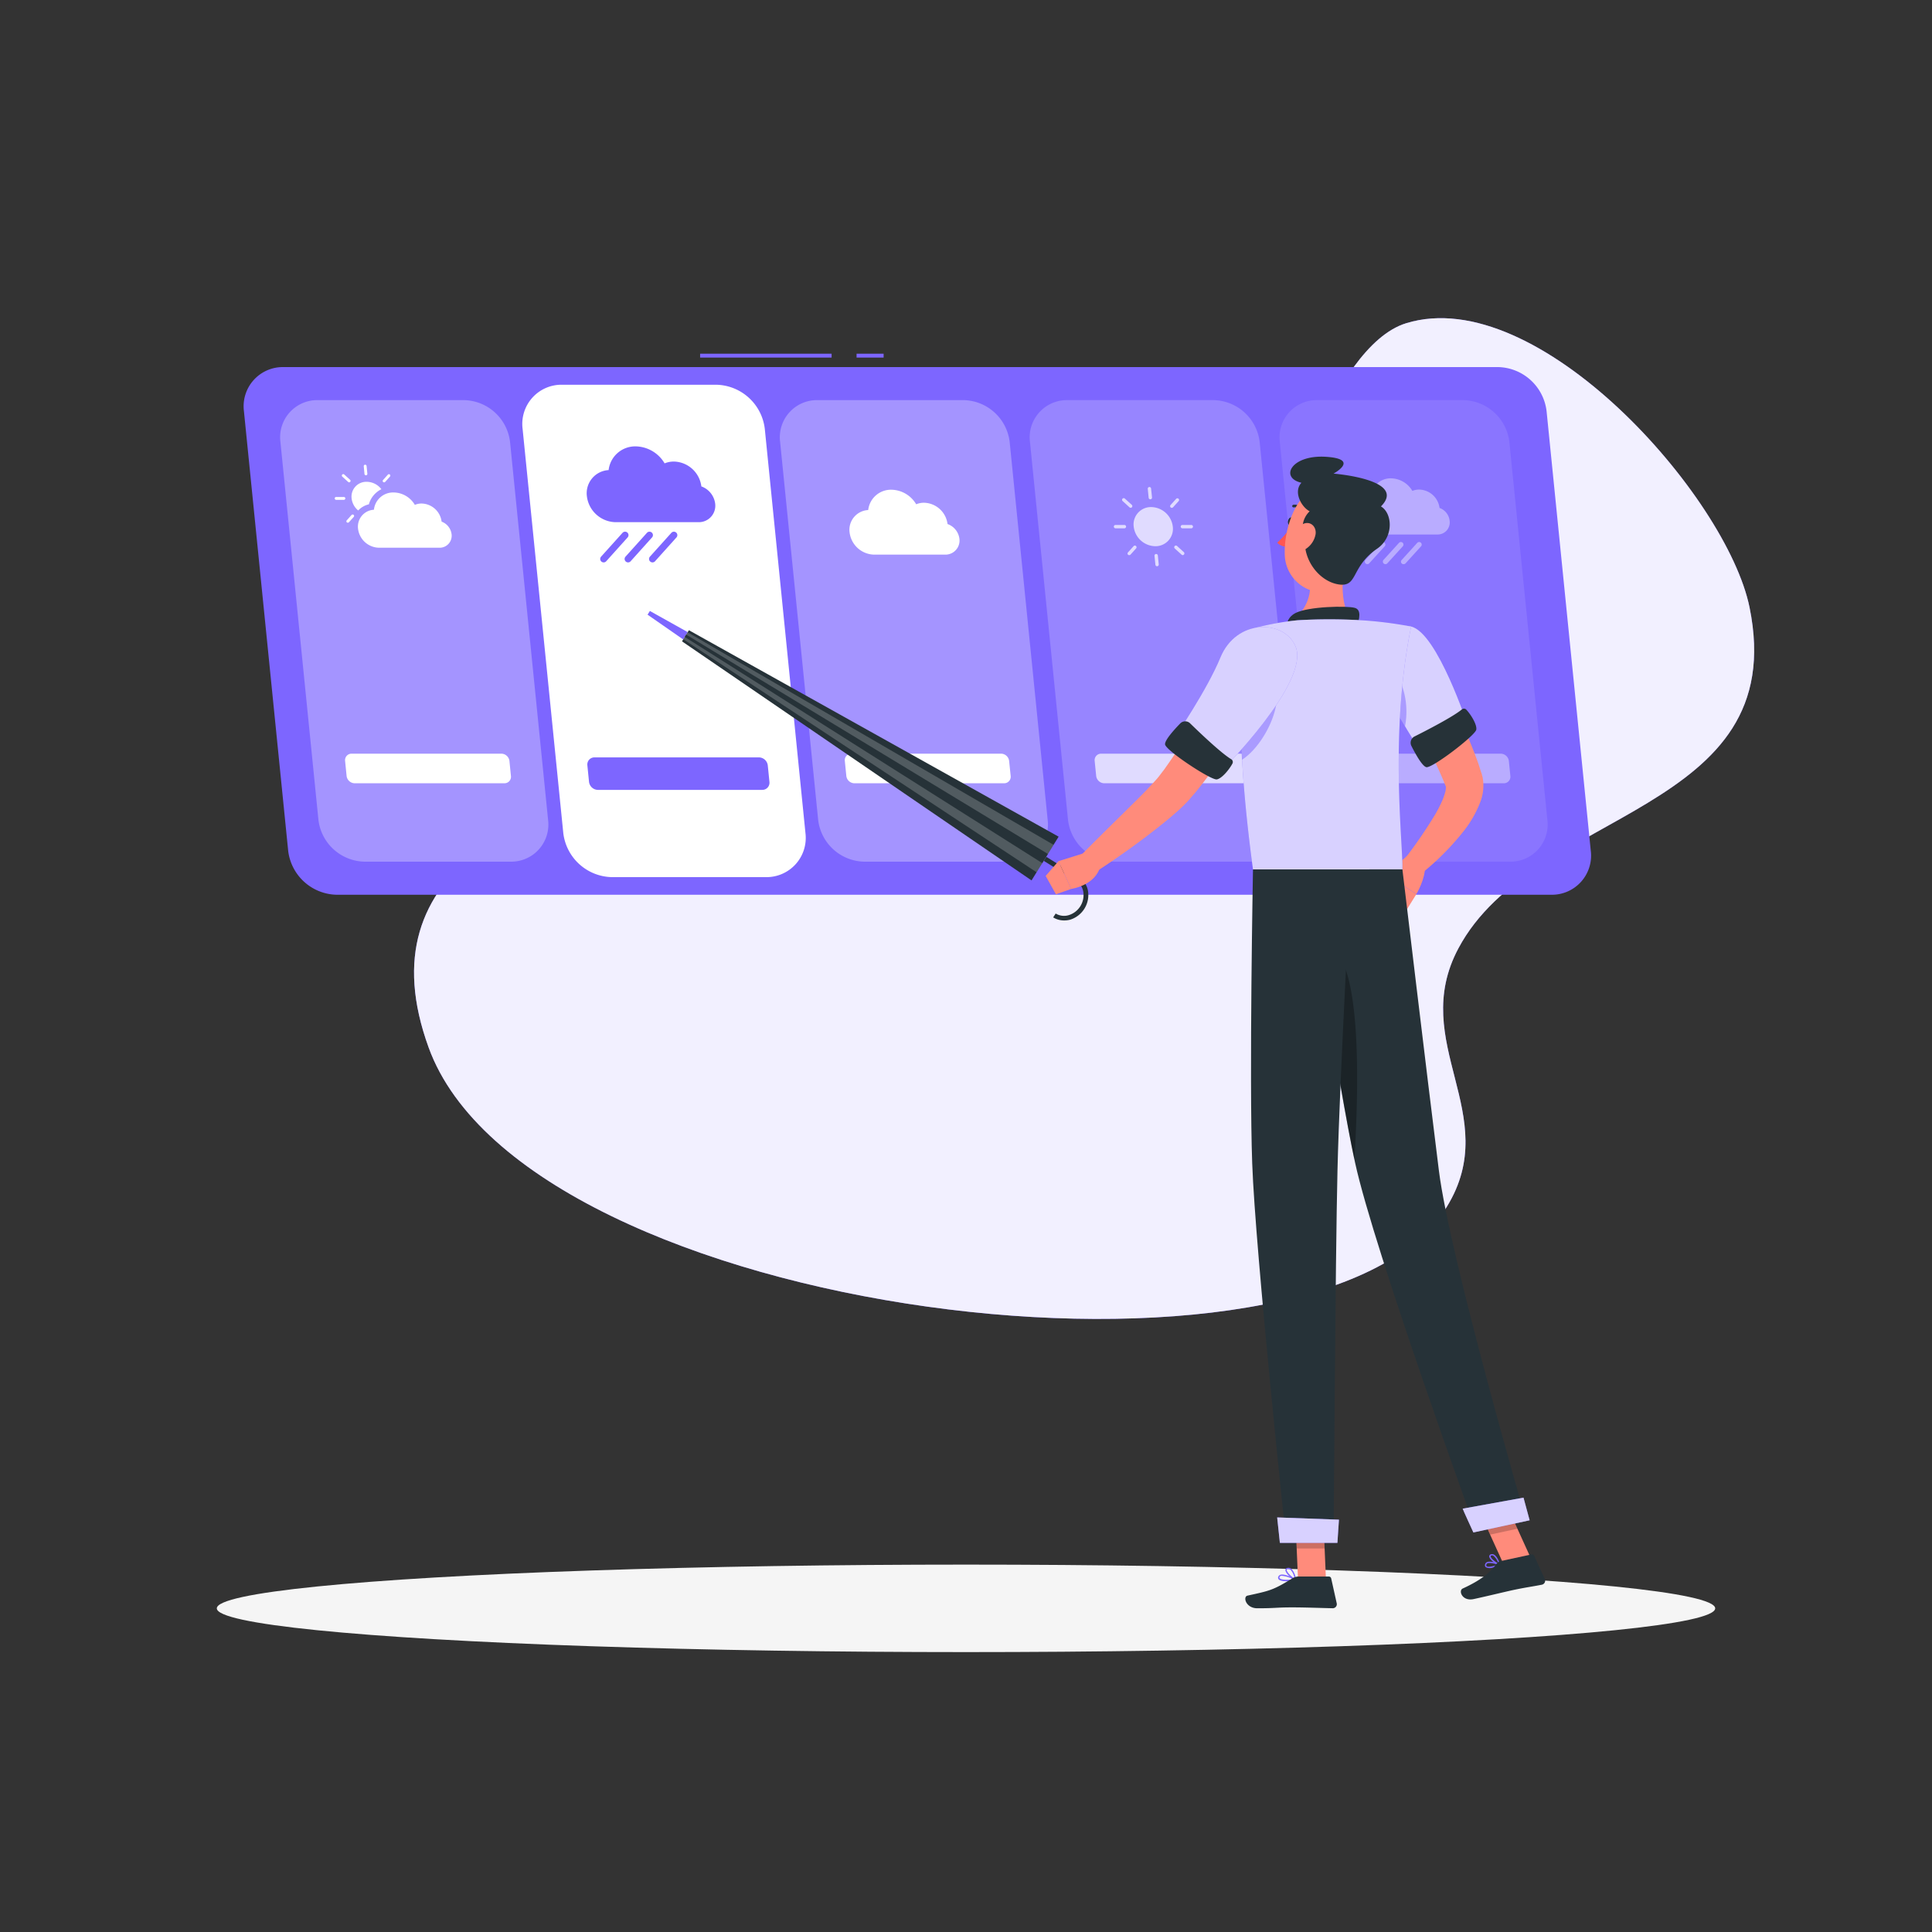 <svg xmlns="http://www.w3.org/2000/svg" viewBox="0 0 500 500"><rect x="0" y="0" width="500" height="500" fill="#333333" stroke="none"/><g id="freepik--background-simple--inject-3"><path d="M324.27,147.72C281.9,199.79,77,177.68,110.93,271.09c25.53,70.35,230.64,94.75,263.52,41.2,14.69-23.91-10.11-42.37,3-66.89,19.37-36.33,86.25-34.67,75.33-88.22-5.87-28.74-54.75-84-88.84-73.54C344,89.77,331.5,138.83,324.27,147.72Z" style="fill:#7D66FF"></path><path d="M324.27,147.72C281.9,199.79,77,177.68,110.93,271.09c25.53,70.35,230.64,94.75,263.52,41.2,14.69-23.91-10.11-42.37,3-66.89,19.37-36.33,86.25-34.67,75.33-88.22-5.87-28.74-54.75-84-88.84-73.54C344,89.77,331.5,138.83,324.27,147.72Z" style="fill:#fff;opacity:0.9"></path></g><g id="freepik--Shadow--inject-3"><ellipse id="freepik--path--inject-3" cx="250" cy="416.24" rx="193.89" ry="11.32" style="fill:#f5f5f5"></ellipse></g><g id="freepik--weather-widget--inject-3"><rect x="221.68" y="91.54" width="7" height="1" style="fill:#7D66FF"></rect><rect x="181.19" y="91.54" width="34.03" height="1" style="fill:#7D66FF"></rect><path d="M401.46,231.56H87.1a12.9,12.9,0,0,1-12.52-11.38L63.13,106.42A10.14,10.14,0,0,1,73.36,95H387.72a12.92,12.92,0,0,1,12.53,11.38l11.44,113.76A10.13,10.13,0,0,1,401.46,231.56Z" style="fill:#7D66FF"></path><path d="M132.11,223H94.3a12.27,12.27,0,0,1-11.89-10.8l-9.84-97.85a9.61,9.61,0,0,1,9.71-10.8h37.81A12.25,12.25,0,0,1,132,114.38l9.85,97.85A9.61,9.61,0,0,1,132.11,223Z" style="fill:#fff;opacity:0.3"></path><path d="M198.21,227H158.32a12.93,12.93,0,0,1-12.54-11.4L135.25,111A10.14,10.14,0,0,1,145.5,99.57h39.89A12.92,12.92,0,0,1,197.93,111l10.53,104.68A10.15,10.15,0,0,1,198.21,227Z" style="fill:#fff"></path><path d="M261.43,223H223.62a12.25,12.25,0,0,1-11.88-10.8l-9.85-97.85a9.61,9.61,0,0,1,9.71-10.8h37.81a12.27,12.27,0,0,1,11.89,10.8l9.84,97.85A9.61,9.61,0,0,1,261.43,223Z" style="fill:#fff;opacity:0.3"></path><path d="M326.09,223H288.28a12.26,12.26,0,0,1-11.88-10.8l-9.85-97.85a9.63,9.63,0,0,1,9.72-10.8h37.8A12.27,12.27,0,0,1,326,114.38l9.84,97.85A9.61,9.61,0,0,1,326.09,223Z" style="fill:#fff;opacity:0.2"></path><path d="M390.75,223H352.94a12.26,12.26,0,0,1-11.88-10.8l-9.85-97.85a9.63,9.63,0,0,1,9.72-10.8h37.8a12.27,12.27,0,0,1,11.89,10.8l9.84,97.85A9.61,9.61,0,0,1,390.75,223Z" style="fill:#fff;opacity:0.1"></path><path d="M245.22,135.62a6.28,6.28,0,0,0-6.11-5.51,5.18,5.18,0,0,0-2,.4,7.6,7.6,0,0,0-6.42-3.77,5.93,5.93,0,0,0-6,5.26,5.11,5.11,0,0,0-4.82,5.76,6.54,6.54,0,0,0,6.36,5.78h18.38a3.65,3.65,0,0,0,3.69-4.1A4.65,4.65,0,0,0,245.22,135.62Z" style="fill:#fff"></path><path d="M181.51,125.88a7.34,7.34,0,0,0-7.13-6.43,6.16,6.16,0,0,0-2.38.47,8.88,8.88,0,0,0-7.49-4.4,6.93,6.93,0,0,0-7,6.14,6,6,0,0,0-5.63,6.73,7.63,7.63,0,0,0,7.43,6.75h21.47a4.26,4.26,0,0,0,4.31-4.78A5.47,5.47,0,0,0,181.51,125.88Z" style="fill:#7D66FF"></path><path d="M162.55,145.55a.9.9,0,0,1-.6-.23.89.89,0,0,1-.07-1.26l5.58-6.2a.89.89,0,0,1,1.32,1.19l-5.57,6.2A.88.88,0,0,1,162.55,145.55Z" style="fill:#7D66FF"></path><path d="M168.87,145.55a.9.9,0,0,1-.6-.23.89.89,0,0,1-.07-1.26l5.58-6.2a.89.89,0,0,1,1.32,1.19l-5.57,6.2A.88.88,0,0,1,168.87,145.55Z" style="fill:#7D66FF"></path><path d="M156.23,145.55a.9.9,0,0,1-.6-.23.89.89,0,0,1-.07-1.26l5.58-6.2a.89.89,0,0,1,1.32,1.19l-5.57,6.2A.88.88,0,0,1,156.23,145.55Z" style="fill:#7D66FF"></path><g style="opacity:0.4"><path d="M372.55,131.45a5.43,5.43,0,0,0-5.27-4.75,4.56,4.56,0,0,0-1.76.34,6.56,6.56,0,0,0-5.53-3.25,5.12,5.12,0,0,0-5.2,4.54,4.42,4.42,0,0,0-4.16,5,5.65,5.65,0,0,0,5.49,5H372a3.13,3.13,0,0,0,3.17-3.53A4,4,0,0,0,372.55,131.45Z" style="fill:#fff"></path><path d="M358.54,146a.63.63,0,0,1-.44-.17.66.66,0,0,1-.05-.93l4-4.4a.66.66,0,1,1,1,.88l-4,4.4A.64.64,0,0,1,358.54,146Z" style="fill:#fff"></path><path d="M363.21,146a.61.61,0,0,1-.44-.17.65.65,0,0,1,0-.93l4-4.4a.66.66,0,1,1,1,.88l-4,4.4A.64.64,0,0,1,363.21,146Z" style="fill:#fff"></path><path d="M353.87,146a.64.64,0,0,1-.44-.17.66.66,0,0,1-.05-.93l4-4.4a.66.66,0,0,1,.93-.05.65.65,0,0,1,.05.93l-4,4.4A.64.64,0,0,1,353.87,146Z" style="fill:#fff"></path></g><g style="opacity:0.7"><path d="M303.52,136.29a4.5,4.5,0,0,1-4.55,5.07,5.73,5.73,0,0,1-5.57-5.07,4.49,4.49,0,0,1,4.55-5.06A5.73,5.73,0,0,1,303.52,136.29Z" style="fill:#fff"></path><path d="M299.45,146.55a.43.43,0,0,1-.43-.39l-.24-2.31a.44.44,0,0,1,.39-.48.44.44,0,0,1,.48.39l.23,2.31a.43.43,0,0,1-.39.47Z" style="fill:#fff"></path><path d="M297.7,129.22a.44.44,0,0,1-.43-.4l-.23-2.3a.44.44,0,0,1,.39-.48.43.43,0,0,1,.47.39l.24,2.31a.43.43,0,0,1-.39.47Z" style="fill:#fff"></path><path d="M291,136.73h-2.31a.44.44,0,0,1-.43-.44.43.43,0,0,1,.43-.43H291a.43.43,0,0,1,.43.43A.44.44,0,0,1,291,136.73Z" style="fill:#fff"></path><path d="M308.28,136.73H306a.44.44,0,0,1-.43-.44.43.43,0,0,1,.43-.43h2.31a.43.43,0,0,1,.43.43A.44.44,0,0,1,308.28,136.73Z" style="fill:#fff"></path><path d="M306.1,143.67a.46.46,0,0,1-.29-.11l-1.8-1.63a.44.44,0,0,1,.59-.65l1.79,1.63a.44.44,0,0,1,0,.62A.43.43,0,0,1,306.1,143.67Z" style="fill:#fff"></path><path d="M292.61,131.42a.44.44,0,0,1-.29-.12l-1.79-1.63a.43.43,0,1,1,.58-.64l1.8,1.63a.44.44,0,0,1-.3.76Z" style="fill:#fff"></path><path d="M292.22,143.67a.44.44,0,0,1-.29-.11.43.43,0,0,1,0-.61l1.47-1.63a.43.43,0,0,1,.61,0,.44.44,0,0,1,0,.62l-1.47,1.63A.45.45,0,0,1,292.22,143.67Z" style="fill:#fff"></path><path d="M303.24,131.42a.4.4,0,0,1-.29-.12.43.43,0,0,1,0-.61l1.47-1.63a.44.44,0,0,1,.65.58l-1.47,1.63A.42.42,0,0,1,303.24,131.42Z" style="fill:#fff"></path></g><path d="M114.29,135a5.35,5.35,0,0,0-5.2-4.69,4.45,4.45,0,0,0-1.73.35,6.46,6.46,0,0,0-5.46-3.21,5,5,0,0,0-5.13,4.47,4.37,4.37,0,0,0-4.11,4.91,5.57,5.57,0,0,0,5.42,4.92h15.65a3.1,3.1,0,0,0,3.14-3.49A4,4,0,0,0,114.29,135Z" style="fill:#fff"></path><path d="M98.7,126.61a6.22,6.22,0,0,0-3.24,3.91,5.47,5.47,0,0,0-2.76,1.59A4.72,4.72,0,0,1,91,129a3.83,3.83,0,0,1,3.88-4.31A4.82,4.82,0,0,1,98.7,126.61Z" style="fill:#fff"></path><path d="M94.7,123a.37.37,0,0,1-.37-.33l-.19-2a.36.36,0,0,1,.33-.4.36.36,0,0,1,.4.33l.2,2a.37.37,0,0,1-.33.41Z" style="fill:#fff"></path><path d="M89,129.36H87a.37.37,0,0,1-.37-.37.36.36,0,0,1,.37-.37h2a.37.37,0,0,1,.37.37A.38.38,0,0,1,89,129.36Z" style="fill:#fff"></path><path d="M90.37,124.83a.38.38,0,0,1-.25-.09l-1.53-1.39a.37.37,0,0,1,.5-.55l1.53,1.39a.37.37,0,0,1,0,.52A.36.36,0,0,1,90.37,124.83Z" style="fill:#fff"></path><path d="M90,135.27a.35.35,0,0,1-.25-.1.37.37,0,0,1,0-.52L91,133.26a.39.39,0,0,1,.53,0,.38.38,0,0,1,0,.53l-1.25,1.39A.36.36,0,0,1,90,135.27Z" style="fill:#fff"></path><path d="M99.41,124.83a.36.36,0,0,1-.27-.61l1.25-1.39a.37.37,0,0,1,.52,0,.38.38,0,0,1,0,.52l-1.25,1.39A.39.39,0,0,1,99.41,124.83Z" style="fill:#fff"></path><path d="M130.54,202.71H91.78a2.15,2.15,0,0,1-2.08-1.89l-.39-3.89a1.68,1.68,0,0,1,1.7-1.88h38.76a2.14,2.14,0,0,1,2.07,1.88l.39,3.89A1.68,1.68,0,0,1,130.54,202.71Z" style="fill:#fff"></path><path d="M197.26,204.42H154.72a2.35,2.35,0,0,1-2.28-2.07l-.43-4.27a1.84,1.84,0,0,1,1.86-2.07h42.55a2.35,2.35,0,0,1,2.28,2.07l.43,4.27A1.85,1.85,0,0,1,197.26,204.42Z" style="fill:#7D66FF"></path><path d="M259.86,202.71H221.1a2.14,2.14,0,0,1-2.07-1.89l-.39-3.89a1.67,1.67,0,0,1,1.69-1.88h38.76a2.13,2.13,0,0,1,2.07,1.88l.4,3.89A1.69,1.69,0,0,1,259.86,202.71Z" style="fill:#fff"></path><path d="M324.52,202.71H285.76a2.14,2.14,0,0,1-2.07-1.89l-.39-3.89a1.67,1.67,0,0,1,1.69-1.88h38.76a2.13,2.13,0,0,1,2.07,1.88l.4,3.89A1.69,1.69,0,0,1,324.52,202.71Z" style="fill:#fff;opacity:0.7"></path><path d="M389.18,202.71H350.43a2.14,2.14,0,0,1-2.08-1.89l-.39-3.89a1.67,1.67,0,0,1,1.69-1.88h38.76a2.15,2.15,0,0,1,2.08,1.88l.39,3.89A1.69,1.69,0,0,1,389.18,202.71Z" style="fill:#fff;opacity:0.4"></path></g><g id="freepik--Character--inject-3"><path d="M368,167.63c2.8,4.65,5.33,9.29,7.74,14.1a148.33,148.33,0,0,1,6.51,14.92c.24.65.47,1.31.68,2l.33,1,.17.5.12.4c0,.17.09.34.13.51a11.74,11.74,0,0,1-.56,6.44,28.77,28.77,0,0,1-4.65,8A68.62,68.62,0,0,1,366.68,227l-3.77-3.9a123.22,123.22,0,0,0,8.58-12.43,32.83,32.83,0,0,0,1.6-3.11,14.62,14.62,0,0,0,1-2.84c.19-.82.1-1.47,0-1.33v0l0-.07-.18-.42-.34-.85c-.23-.56-.47-1.13-.73-1.7-2-4.55-4.36-9.12-6.78-13.65s-5-9.09-7.46-13.52Z" style="fill:#ff8b7b"></path><path d="M364.34,221.35l-5.69,5,7.92,5s2.33-3.78,2.23-7.28Z" style="fill:#ff8b7b"></path><polygon points="356.57 233.83 362.63 237.73 366.57 231.38 358.65 226.38 356.57 233.83" style="fill:#ff8b7b"></polygon><path d="M334.69,135.09c-.11.57-.51,1-.88.91s-.59-.6-.48-1.17.51-1,.88-.91S334.8,134.52,334.69,135.09Z" style="fill:#263238"></path><path d="M334.24,136.08a20.58,20.58,0,0,1-3.69,4.36,3.35,3.35,0,0,0,2.64,1.05Z" style="fill:#ff5652"></path><path d="M337.4,132.32a.33.33,0,0,0,.23-.09.35.35,0,0,0,0-.49,3.36,3.36,0,0,0-2.93-1.1.33.33,0,0,0-.27.39.34.34,0,0,0,.39.28h0a2.72,2.72,0,0,1,2.31.9A.36.36,0,0,0,337.4,132.32Z" style="fill:#263238"></path><path d="M348.4,142c-1,5.29-2.07,15,1.63,18.51,0,0-1.45,5.36-11.27,5.36-10.81,0-4.75-4.54-4.75-4.54,4.58-4,5.73-8.14,4.71-12.24Z" style="fill:#ff8b7b"></path><path d="M351.24,162.11c.55-2,1.15-4.26-.59-4.79-1.91-.58-12.07-.4-15.42,1.35s-2,5.55-2,5.55Z" style="fill:#263238"></path><path d="M386.32,405.69a2.31,2.31,0,0,1-1.8-.1.71.71,0,0,1-.16-.8.78.78,0,0,1,.44-.5c1-.47,3.22.45,3.31.49a.17.17,0,0,1,0,.31A8.87,8.87,0,0,1,386.32,405.69Zm-1.18-1.16-.2.07a.47.47,0,0,0-.26.29c-.09.31,0,.41.06.44.39.33,1.84,0,2.85-.38A5.52,5.52,0,0,0,385.14,404.53Z" style="fill:#7D66FF"></path><path d="M388.08,405.1H388c-.82-.24-2.57-1.48-2.59-2.3a.56.56,0,0,1,.44-.55.92.92,0,0,1,.76.06c1,.49,1.57,2.49,1.6,2.58a.16.16,0,0,1-.13.21Zm-2-2.55-.08,0c-.21.07-.21.18-.21.22,0,.49,1.17,1.46,2,1.86a4.21,4.21,0,0,0-1.32-2A.6.6,0,0,0,386,402.55Z" style="fill:#7D66FF"></path><path d="M333,409.23c-.93,0-1.82-.13-2.12-.55a.63.63,0,0,1,0-.74.83.83,0,0,1,.54-.4c1.21-.33,3.73,1.11,3.84,1.17a.18.18,0,0,1,.08.18.17.17,0,0,1-.13.14A13,13,0,0,1,333,409.23Zm-1.15-1.4a1.15,1.15,0,0,0-.33,0,.47.47,0,0,0-.33.24c-.12.21-.08.31,0,.37.34.47,2.17.48,3.51.29A7.78,7.78,0,0,0,331.88,407.83Z" style="fill:#7D66FF"></path><path d="M335.21,409l-.07,0c-.87-.39-2.6-1.95-2.47-2.77,0-.19.17-.43.64-.48a1.28,1.28,0,0,1,.95.3,4.8,4.8,0,0,1,1.12,2.78.17.17,0,0,1-.07.16A.17.17,0,0,1,335.21,409Zm-1.76-2.93h-.1c-.31,0-.33.16-.34.2-.08.49,1.1,1.72,2,2.25a4,4,0,0,0-1-2.23A.88.88,0,0,0,333.45,406.1Z" style="fill:#7D66FF"></path><polygon points="343.16 408.86 335.93 408.86 335.21 392.12 342.44 392.12 343.16 408.86" style="fill:#ff8b7b"></polygon><polygon points="396.14 403.18 389.07 404.71 381.98 389.12 389.05 387.59 396.14 403.18" style="fill:#ff8b7b"></polygon><path d="M388.4,404l7.93-1.71a.63.63,0,0,1,.71.35l2.75,6a1.06,1.06,0,0,1-.76,1.48c-2.78.55-4.16.68-7.65,1.43-2.15.47-7,1.65-10,2.29s-4-2.21-2.83-2.73c5.18-2.37,7.35-4.46,8.75-6.4A1.82,1.82,0,0,1,388.4,404Z" style="fill:#263238"></path><path d="M336,408h7.89a.63.63,0,0,1,.62.49l1.43,6.43a1.05,1.05,0,0,1-1,1.29c-2.85-.05-7-.22-10.54-.22-4.19,0-4.12.23-9,.23-3,0-3.79-3-2.55-3.27,5.65-1.24,6.58-1.37,11.47-4.39A3.41,3.41,0,0,1,336,408Z" style="fill:#263238"></path><path d="M328.56,175.73c-2.76,5.11-5.66,10-8.77,14.84a155.13,155.13,0,0,1-10.17,14.21c-.46.58-1,1.15-1.48,1.72l-.75.87-.89.91c-.59.6-1.13,1.08-1.71,1.61l-1.68,1.46c-2.24,1.89-4.5,3.65-6.78,5.38-4.57,3.45-9.24,6.69-14.07,9.76l-3.41-4.23c3.94-4,8-8,12-11.93,2-2,4-3.92,5.88-5.87.93-1,1.87-2,2.65-2.87l.54-.65.59-.77c.39-.53.79-1,1.17-1.58,3.11-4.34,6-9.05,8.9-13.79s5.69-9.58,8.42-14.35Z" style="fill:#ff8b7b"></path><path d="M365.2,162.15C372,163.71,379.94,188,379.94,188l-11.59,7.58s-7.37-11.32-11.2-19.39C353.13,167.77,358.27,160.57,365.2,162.15Z" style="fill:#7D66FF"></path><g style="opacity:0.7"><path d="M365.2,162.15C372,163.71,379.94,188,379.94,188l-11.59,7.58s-7.37-11.32-11.2-19.39C353.13,167.77,358.27,160.57,365.2,162.15Z" style="fill:#fff"></path></g><path d="M361.35,174.62c-.59-.77-2.2,1-3.41,3.23,1.68,3.32,3.8,7,5.68,10.14C364.79,181.92,362.88,176.57,361.35,174.62Z" style="fill:#7D66FF;opacity:0.5"></path><path d="M324.7,162.53s-7.69,8.69-.43,62.47h38.66c.27-5.93-3.46-34.88,2.27-62.85a100.45,100.45,0,0,0-12.95-1.63,140.61,140.61,0,0,0-16.43,0A72.16,72.16,0,0,0,324.7,162.53Z" style="fill:#7D66FF"></path><path d="M324.7,162.53s-7.69,8.69-.43,62.47h38.66c.27-5.93-3.46-34.88,2.27-62.85a100.45,100.45,0,0,0-12.95-1.63,140.61,140.61,0,0,0-16.43,0A72.16,72.16,0,0,0,324.7,162.53Z" style="fill:#fff;opacity:0.7"></path><path d="M321.43,177.32a156,156,0,0,0,0,19.3c4.92-3.16,9.44-11.57,9-17.13Z" style="fill:#7D66FF;opacity:0.5"></path><polygon points="177.98 163.59 176.81 165.49 167.59 159.08 168.19 158.12 177.98 163.59" style="fill:#7D66FF"></polygon><polygon points="178.29 163.1 176.5 165.98 266.96 227.85 273.97 216.53 178.29 163.1" style="fill:#263238"></polygon><polygon points="177.96 163.64 176.84 165.44 268.26 225.74 272.66 218.64 177.96 163.64" style="fill:#fff;opacity:0.2"></polygon><polygon points="177.58 164.24 177.21 164.84 269.73 223.37 271.19 221 177.58 164.24" style="fill:#263238"></polygon><path d="M275.35,238.21a5.31,5.31,0,0,1-2.79-.79l.65-1a4.17,4.17,0,0,0,3.41.41,5.44,5.44,0,0,0,3.74-6,4.15,4.15,0,0,0-1.89-2.86l-8.33-5.17.65-1.05,8.33,5.17a5.39,5.39,0,0,1,2.46,3.69A6.69,6.69,0,0,1,277,238,5.66,5.66,0,0,1,275.35,238.21Z" style="fill:#263238"></path><path d="M335.3,167.33c3.8,9.21-19.2,32.21-19.2,32.21l-11.9-9s8.23-12.06,11.62-20.34C320,160,332.4,160.32,335.3,167.33Z" style="fill:#7D66FF"></path><path d="M335.3,167.33c3.8,9.21-19.2,32.21-19.2,32.21l-11.9-9s8.23-12.06,11.62-20.34C320,160,332.4,160.32,335.3,167.33Z" style="fill:#fff;opacity:0.7"></path><path d="M308,187.2c2.51,2.45,8.09,7.77,10.65,9.29a.85.85,0,0,1,.31,1.11c-.85,1.59-2.78,3.92-4.06,4.11-1.51.23-13.17-7.47-13.38-9.05-.13-1.07,2.33-3.8,3.92-5.43A1.8,1.8,0,0,1,308,187.2Z" style="fill:#263238"></path><path d="M366.09,190.59c3.13-1.57,10-5.11,12.25-7a.84.84,0,0,1,1.15.08c1.23,1.32,2.8,3.9,2.57,5.17-.28,1.51-11.37,10-12.92,9.7-1.06-.22-2.83-3.44-3.86-5.47A1.82,1.82,0,0,1,366.09,190.59Z" style="fill:#263238"></path><path d="M281.21,220.59l-7.28,2.28,3.3,7.18s6.33-.84,7.58-6Z" style="fill:#ff8b7b"></path><polygon points="270.62 226.69 273.27 231.44 277.23 230.05 273.93 222.87 270.62 226.69" style="fill:#ff8b7b"></polygon><polygon points="335.21 392.12 335.58 400.75 342.82 400.75 342.45 392.12 335.21 392.12" style="opacity:0.2"></polygon><polygon points="389.05 387.6 381.98 389.13 385.64 397.16 392.71 395.63 389.05 387.6" style="opacity:0.2"></polygon><path d="M354,137.57c-1.79,7-2.49,11.11-6.73,14-6.4,4.39-14.45-.51-14.77-7.85-.28-6.61,2.7-16.86,10.12-18.32A9.77,9.77,0,0,1,354,137.57Z" style="fill:#ff8b7b"></path><path d="M337.74,139.24a5.88,5.88,0,0,1,1.2-6.92c-2.22-1.15-4.27-5.1-2.13-7.38-5.75-1.33-2.57-7.3,6.36-6.72s1.94,4.35,1.94,4.35,19.22,1.49,12.28,8.49c3.05,1.83,3.33,8-1,10.95-7,4.8-4.83,10.16-10.16,9.2C341.37,150.33,337.17,144.89,337.74,139.24Z" style="fill:#263238"></path><path d="M340.48,138.2a5.72,5.72,0,0,1-2.63,3.92c-1.79,1-2.85.24-2.88-1.62,0-1.67.75-4.38,2.51-5S340.71,136.34,340.48,138.2Z" style="fill:#ff8b7b"></path><path d="M338,225s8.2,55.24,12.7,75.93c4.94,22.66,31.31,95.31,31.31,95.31l12.93-2.8s-19.74-68-22.55-90.45c-3.06-24.36-9.45-78-9.45-78Z" style="fill:#263238"></path><path d="M378.54,390.44c-.06,0,2.77,6.16,2.77,6.16l14.56-3.15-1.59-5.86Z" style="fill:#7D66FF"></path><path d="M378.54,390.44c-.06,0,2.77,6.16,2.77,6.16l14.56-3.15-1.59-5.86Z" style="fill:#fff;opacity:0.7"></path><path d="M343.17,244.68c9.49,1.86,8.48,37.23,7.34,55.42-2.73-12.86-6.74-37.6-9.47-55.16A3.18,3.18,0,0,1,343.17,244.68Z" style="opacity:0.3"></path><path d="M324.27,225s-1,54-.2,76.08c.81,22.93,8.82,98,8.82,98h12.25s.45-73.73,1-96.25c.59-24.54,3.56-77.83,3.56-77.83Z" style="fill:#263238"></path><path d="M330.53,392.71s.7,6.58.7,6.58h14.89l.4-6Z" style="fill:#7D66FF"></path><path d="M330.53,392.71s.7,6.58.7,6.58h14.89l.4-6Z" style="fill:#fff;opacity:0.7"></path></g></svg>
